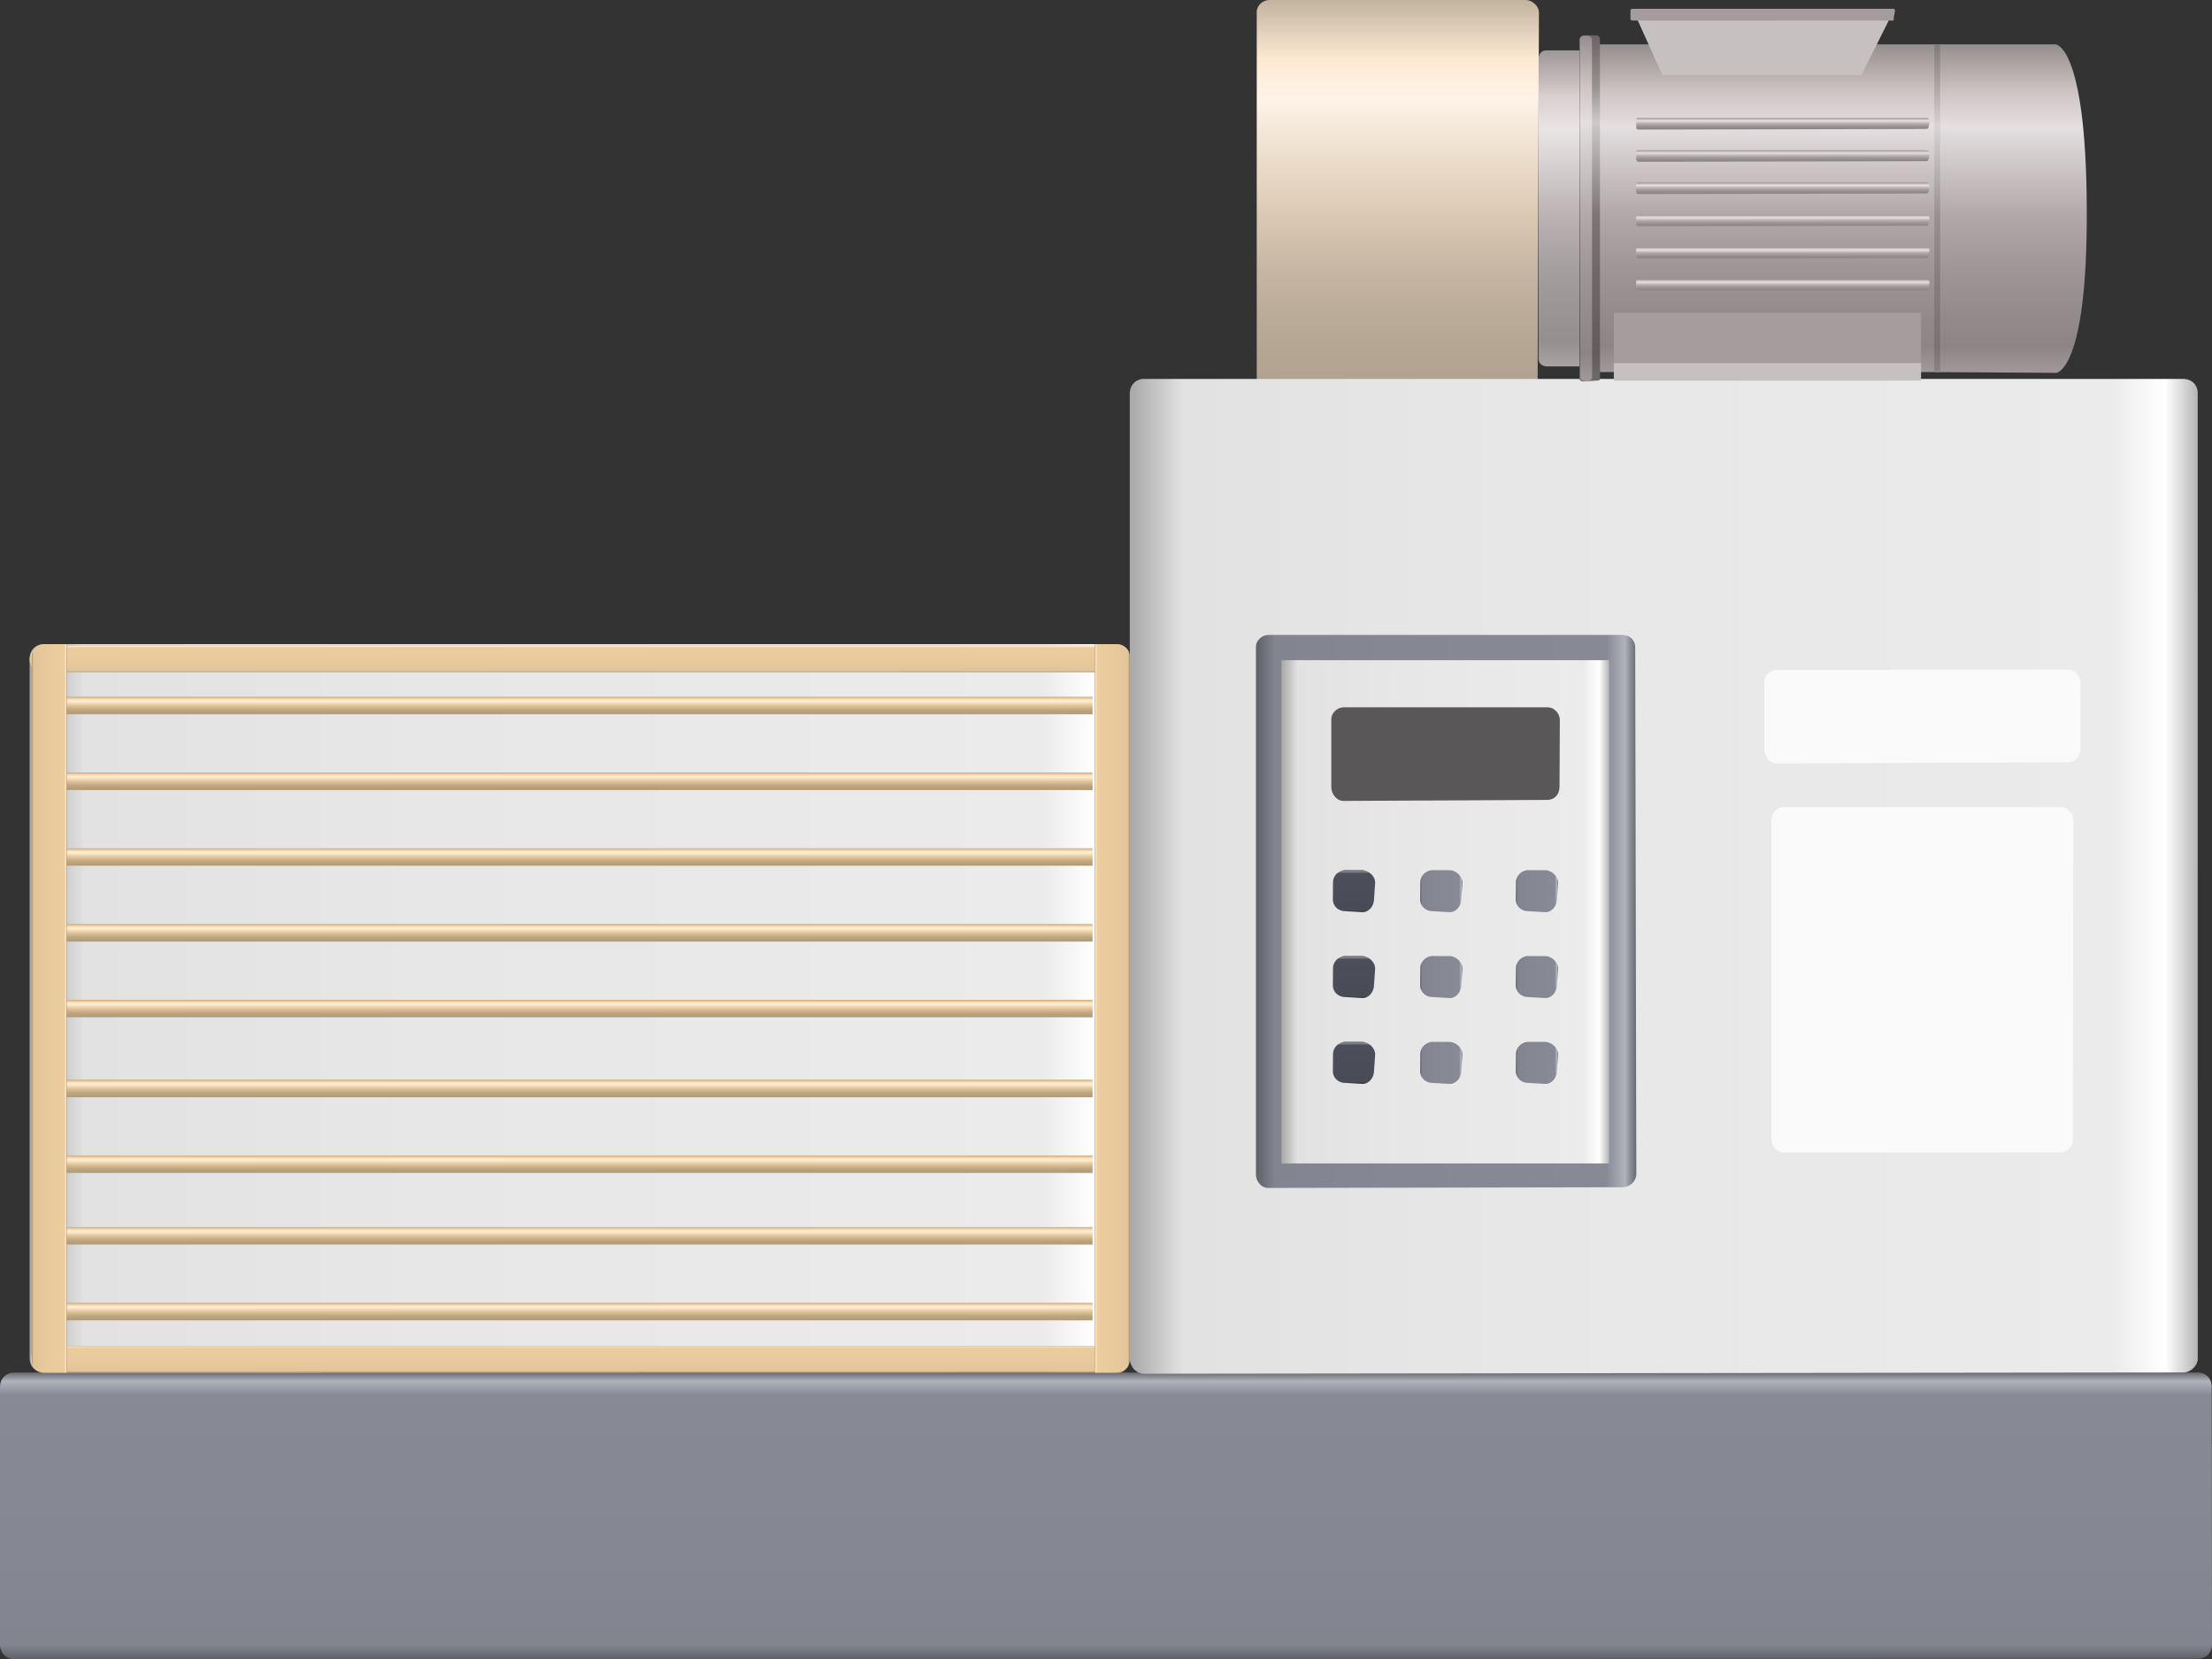 <?xml version="1.0" encoding="utf-8"?>
<!-- Generator: Adobe Illustrator 16.0.0, SVG Export Plug-In . SVG Version: 6.00 Build 0)  -->
<!DOCTYPE svg PUBLIC "-//W3C//DTD SVG 1.1//EN" "http://www.w3.org/Graphics/SVG/1.1/DTD/svg11.dtd">
<svg preserveAspectRatio="none"   version="1.1" id="图层_1" xmlns="http://www.w3.org/2000/svg" xmlns:xlink="http://www.w3.org/1999/xlink" x="0px" y="0px"
	 width="567px" height="425.312px" viewBox="0 141.402 567 425.312" enable-background="new 0 141.402 567 425.312"
	 xml:space="preserve">
<rect x="0" y="141.402" width="567" height="425.312" fill="#333333" stroke="none"/>
<g id="surface86">
	
		<linearGradient id="SVGID_1_" gradientUnits="userSpaceOnUse" x1="250.449" y1="201.302" x2="250.449" y2="66.046" gradientTransform="matrix(0.75 0 0 -0.75 170.47 292.379)">
		<stop  offset="0" style="stop-color:#C2B39F"/>
		<stop  offset="0.15" style="stop-color:#FDEAD3"/>
		<stop  offset="0.25" style="stop-color:#FEF3E7"/>
		<stop  offset="0.52" style="stop-color:#DECCB6"/>
		<stop  offset="0.69" style="stop-color:#C5B5A2"/>
		<stop  offset="0.8" style="stop-color:#BAAB98"/>
		<stop  offset="0.97" style="stop-color:#B0A190"/>
		<stop  offset="1" style="stop-color:#CABAA5"/>
	</linearGradient>
	<path fill="url(#SVGID_1_)" d="M325.14,141.402h66c1.5,0,3.332,1.449,3.332,3.238l-0.332,95.012c0,1.5-1.148,3.191-2.945,3.191
		l-66.055-0.191c-1.5,0-3-1.258-3-3.047v-95.203c0-1.5,1.453-3,3.254-3H325.14z"/>
	
		<linearGradient id="SVGID_2_" gradientUnits="userSpaceOnUse" x1="580.226" y1="201.304" x2="580.226" y2="103.303" gradientTransform="matrix(0.75 0 0 -0.75 -151.669 644.192)">
		<stop  offset="0" style="stop-color:#666971"/>
		<stop  offset="0.03" style="stop-color:#B0B2BA"/>
		<stop  offset="0.08" style="stop-color:#878A95"/>
		<stop  offset="0.64" style="stop-color:#858792"/>
		<stop  offset="0.95" style="stop-color:#82848F"/>
		<stop  offset="1" style="stop-color:#5F6169"/>
	</linearGradient>
	<path fill="url(#SVGID_2_)" d="M3.75,493.214h559.5c2.25,0,3.68,1.609,3.68,3.598l0.07,66.152c0,2.25-1.711,3.633-3.707,3.633
		L3.75,566.714C1.5,566.714,0,564.988,0,563v-66.035c0-2.25,1.617-3.75,3.617-3.75H3.75z"/>
	
		<linearGradient id="SVGID_3_" gradientUnits="userSpaceOnUse" x1="567.221" y1="31.307" x2="202.222" y2="31.307" gradientTransform="matrix(0.75 0 0 -0.75 137.93 389.506)">
		<stop  offset="0" style="stop-color:#B5B5B5"/>
		<stop  offset="0.03" style="stop-color:#FFFFFF"/>
		<stop  offset="0.08" style="stop-color:#EBEBEB"/>
		<stop  offset="0.64" style="stop-color:#E7E7E7"/>
		<stop  offset="0.95" style="stop-color:#E2E2E2"/>
		<stop  offset="1" style="stop-color:#A8A8A8"/>
	</linearGradient>
	<path fill="url(#SVGID_3_)" d="M293.347,238.527h266.25c2.25,0,3.738,1.609,3.738,3.598l0.012,247.652
		c0,1.5-1.676,3.438-3.672,3.438l-266.328,0.313c-2.25,0-3.75-1.922-3.75-3.91V242.277c0-2.25,1.621-3.75,3.617-3.75H293.347z"/>
	
		<linearGradient id="SVGID_4_" gradientUnits="userSpaceOnUse" x1="578.231" y1="76.807" x2="202.226" y2="76.807" gradientTransform="matrix(0.75 0 0 -0.75 -144.076 457.494)">
		<stop  offset="0" style="stop-color:#B5B5B5"/>
		<stop  offset="0.03" style="stop-color:#FFFFFF"/>
		<stop  offset="0.08" style="stop-color:#EBEBEB"/>
		<stop  offset="0.64" style="stop-color:#E7E7E7"/>
		<stop  offset="0.95" style="stop-color:#E2E2E2"/>
		<stop  offset="1" style="stop-color:#A8A8A8"/>
	</linearGradient>
	<path fill="url(#SVGID_4_)" d="M11.344,306.515h274.5c2.25,0,3.754,1.609,3.754,3.598l-0.004,179.402
		c0,2.25-1.613,3.699-3.609,3.699l-274.64,0.051c-2.25,0-3.75-1.664-3.75-3.648V310.265c0-2.25,1.617-3.75,3.613-3.75H11.344z"/>
	
		<linearGradient id="SVGID_5_" gradientUnits="userSpaceOnUse" x1="377.726" y1="201.302" x2="377.726" y2="195.302" gradientTransform="matrix(0.75 0 0 -0.75 -134.857 470.983)">
		<stop  offset="0" style="stop-color:#C4AA84"/>
		<stop  offset="0.15" style="stop-color:#FFE0B3"/>
		<stop  offset="0.25" style="stop-color:#FFEED7"/>
		<stop  offset="0.52" style="stop-color:#DFC297"/>
		<stop  offset="0.69" style="stop-color:#C7AD86"/>
		<stop  offset="0.8" style="stop-color:#BCA37E"/>
		<stop  offset="0.97" style="stop-color:#B19A77"/>
		<stop  offset="1" style="stop-color:#CBB189"/>
	</linearGradient>
	<path fill="url(#SVGID_5_)" d="M16.813,320.007h263.25v4.5H16.813V320.007z"/>
	
		<linearGradient id="SVGID_6_" gradientUnits="userSpaceOnUse" x1="377.726" y1="201.302" x2="377.726" y2="195.302" gradientTransform="matrix(0.75 0 0 -0.75 -134.857 490.402)">
		<stop  offset="0" style="stop-color:#C4AA84"/>
		<stop  offset="0.15" style="stop-color:#FFE0B3"/>
		<stop  offset="0.25" style="stop-color:#FFEED7"/>
		<stop  offset="0.52" style="stop-color:#DFC297"/>
		<stop  offset="0.69" style="stop-color:#C7AD86"/>
		<stop  offset="0.8" style="stop-color:#BCA37E"/>
		<stop  offset="0.97" style="stop-color:#B19A77"/>
		<stop  offset="1" style="stop-color:#CBB189"/>
	</linearGradient>
	<path fill="url(#SVGID_6_)" d="M16.813,339.425h263.25v4.5H16.813V339.425z"/>
	
		<linearGradient id="SVGID_7_" gradientUnits="userSpaceOnUse" x1="377.726" y1="201.306" x2="377.726" y2="195.306" gradientTransform="matrix(0.75 0 0 -0.75 -134.857 509.822)">
		<stop  offset="0" style="stop-color:#C4AA84"/>
		<stop  offset="0.15" style="stop-color:#FFE0B3"/>
		<stop  offset="0.25" style="stop-color:#FFEED7"/>
		<stop  offset="0.52" style="stop-color:#DFC297"/>
		<stop  offset="0.69" style="stop-color:#C7AD86"/>
		<stop  offset="0.8" style="stop-color:#BCA37E"/>
		<stop  offset="0.97" style="stop-color:#B19A77"/>
		<stop  offset="1" style="stop-color:#CBB189"/>
	</linearGradient>
	<path fill="url(#SVGID_7_)" d="M16.813,358.843h263.25v4.5H16.813V358.843z"/>
	
		<linearGradient id="SVGID_8_" gradientUnits="userSpaceOnUse" x1="377.726" y1="201.306" x2="377.726" y2="195.306" gradientTransform="matrix(0.75 0 0 -0.75 -134.857 529.24)">
		<stop  offset="0" style="stop-color:#C4AA84"/>
		<stop  offset="0.15" style="stop-color:#FFE0B3"/>
		<stop  offset="0.25" style="stop-color:#FFEED7"/>
		<stop  offset="0.52" style="stop-color:#DFC297"/>
		<stop  offset="0.69" style="stop-color:#C7AD86"/>
		<stop  offset="0.8" style="stop-color:#BCA37E"/>
		<stop  offset="0.97" style="stop-color:#B19A77"/>
		<stop  offset="1" style="stop-color:#CBB189"/>
	</linearGradient>
	<path fill="url(#SVGID_8_)" d="M16.813,378.261h263.25v4.5H16.813V378.261z"/>
	
		<linearGradient id="SVGID_9_" gradientUnits="userSpaceOnUse" x1="377.726" y1="201.303" x2="377.726" y2="195.303" gradientTransform="matrix(0.75 0 0 -0.75 -134.857 548.66)">
		<stop  offset="0" style="stop-color:#C4AA84"/>
		<stop  offset="0.15" style="stop-color:#FFE0B3"/>
		<stop  offset="0.25" style="stop-color:#FFEED7"/>
		<stop  offset="0.52" style="stop-color:#DFC297"/>
		<stop  offset="0.69" style="stop-color:#C7AD86"/>
		<stop  offset="0.8" style="stop-color:#BCA37E"/>
		<stop  offset="0.97" style="stop-color:#B19A77"/>
		<stop  offset="1" style="stop-color:#CBB189"/>
	</linearGradient>
	<path fill="url(#SVGID_9_)" d="M16.813,397.683h263.25v4.5H16.813V397.683z"/>
	
		<linearGradient id="SVGID_10_" gradientUnits="userSpaceOnUse" x1="377.726" y1="201.302" x2="377.726" y2="195.302" gradientTransform="matrix(0.75 0 0 -0.75 -134.857 569.141)">
		<stop  offset="0" style="stop-color:#C4AA84"/>
		<stop  offset="0.15" style="stop-color:#FFE0B3"/>
		<stop  offset="0.25" style="stop-color:#FFEED7"/>
		<stop  offset="0.52" style="stop-color:#DFC297"/>
		<stop  offset="0.69" style="stop-color:#C7AD86"/>
		<stop  offset="0.8" style="stop-color:#BCA37E"/>
		<stop  offset="0.97" style="stop-color:#B19A77"/>
		<stop  offset="1" style="stop-color:#CBB189"/>
	</linearGradient>
	<path fill="url(#SVGID_10_)" d="M16.813,418.164h263.25v4.5H16.813V418.164z"/>
	
		<linearGradient id="SVGID_11_" gradientUnits="userSpaceOnUse" x1="377.726" y1="201.307" x2="377.726" y2="195.307" gradientTransform="matrix(0.75 0 0 -0.75 -134.857 588.566)">
		<stop  offset="0" style="stop-color:#C4AA84"/>
		<stop  offset="0.15" style="stop-color:#FFE0B3"/>
		<stop  offset="0.25" style="stop-color:#FFEED7"/>
		<stop  offset="0.52" style="stop-color:#DFC297"/>
		<stop  offset="0.69" style="stop-color:#C7AD86"/>
		<stop  offset="0.8" style="stop-color:#BCA37E"/>
		<stop  offset="0.97" style="stop-color:#B19A77"/>
		<stop  offset="1" style="stop-color:#CBB189"/>
	</linearGradient>
	<path fill="url(#SVGID_11_)" d="M16.813,437.585h263.25v4.5H16.813V437.585z"/>
	
		<linearGradient id="SVGID_12_" gradientUnits="userSpaceOnUse" x1="377.726" y1="201.304" x2="377.726" y2="195.304" gradientTransform="matrix(0.75 0 0 -0.75 -134.857 606.918)">
		<stop  offset="0" style="stop-color:#C4AA84"/>
		<stop  offset="0.15" style="stop-color:#FFE0B3"/>
		<stop  offset="0.25" style="stop-color:#FFEED7"/>
		<stop  offset="0.52" style="stop-color:#DFC297"/>
		<stop  offset="0.69" style="stop-color:#C7AD86"/>
		<stop  offset="0.8" style="stop-color:#BCA37E"/>
		<stop  offset="0.97" style="stop-color:#B19A77"/>
		<stop  offset="1" style="stop-color:#CBB189"/>
	</linearGradient>
	<path fill="url(#SVGID_12_)" d="M16.813,455.941h263.25v4.5H16.813V455.941z"/>
	
		<linearGradient id="SVGID_13_" gradientUnits="userSpaceOnUse" x1="377.727" y1="201.304" x2="377.727" y2="195.304" gradientTransform="matrix(0.75 0 0 -0.75 -134.857 626.337)">
		<stop  offset="0" style="stop-color:#C4AA84"/>
		<stop  offset="0.15" style="stop-color:#FFE0B3"/>
		<stop  offset="0.25" style="stop-color:#FFEED7"/>
		<stop  offset="0.52" style="stop-color:#DFC297"/>
		<stop  offset="0.69" style="stop-color:#C7AD86"/>
		<stop  offset="0.8" style="stop-color:#BCA37E"/>
		<stop  offset="0.97" style="stop-color:#B19A77"/>
		<stop  offset="1" style="stop-color:#CBB189"/>
	</linearGradient>
	<path fill="url(#SVGID_13_)" d="M16.813,475.359h263.25v4.5H16.813V475.359z"/>
	
		<linearGradient id="SVGID_14_" gradientUnits="userSpaceOnUse" x1="209.227" y1="201.304" x2="209.227" y2="93.304" gradientTransform="matrix(0.75 0 0 -0.75 242.708 305.299)">
		<stop  offset="0" style="stop-color:#9E9797"/>
		<stop  offset="0.15" style="stop-color:#D9D0D0"/>
		<stop  offset="0.25" style="stop-color:#EAE5E5"/>
		<stop  offset="0.52" style="stop-color:#BBB3B3"/>
		<stop  offset="0.69" style="stop-color:#A69F9F"/>
		<stop  offset="0.8" style="stop-color:#9D9696"/>
		<stop  offset="0.92" style="stop-color:#948E8E"/>
		<stop  offset="1" style="stop-color:#AAA3A3"/>
	</linearGradient>
	<path fill="url(#SVGID_14_)" d="M396.628,154.32h8.25v81h-8.25c-1.5,0-2.25-0.883-2.25-1.949V156.57c0-1.5,0.867-2.25,1.938-2.25
		H396.628z"/>
	
		<linearGradient id="SVGID_15_" gradientUnits="userSpaceOnUse" x1="260.224" y1="201.305" x2="260.224" y2="89.304" gradientTransform="matrix(0.75 0 0 -0.75 258.293 303.751)">
		<stop  offset="0" style="stop-color:#968E8E"/>
		<stop  offset="0.15" style="stop-color:#CFC5C5"/>
		<stop  offset="0.25" style="stop-color:#E4DFE0"/>
		<stop  offset="0.52" style="stop-color:#B1A8A9"/>
		<stop  offset="0.69" style="stop-color:#9E9596"/>
		<stop  offset="0.8" style="stop-color:#958C8D"/>
		<stop  offset="0.92" style="stop-color:#8C8485"/>
		<stop  offset="1" style="stop-color:#A19999"/>
	</linearGradient>
	<path fill="url(#SVGID_15_)" d="M409.96,152.773h87v84h-87V152.773z"/>
	
		<linearGradient id="SVGID_16_" gradientUnits="userSpaceOnUse" x1="228.07" y1="201.305" x2="228.07" y2="89.034" gradientTransform="matrix(0.75 0 0 -0.75 344.469 303.751)">
		<stop  offset="0" style="stop-color:#968E8E"/>
		<stop  offset="0.15" style="stop-color:#CFC5C5"/>
		<stop  offset="0.25" style="stop-color:#E4DFE0"/>
		<stop  offset="0.52" style="stop-color:#B1A8A9"/>
		<stop  offset="0.69" style="stop-color:#9E9596"/>
		<stop  offset="0.8" style="stop-color:#958C8D"/>
		<stop  offset="0.92" style="stop-color:#8C8485"/>
		<stop  offset="1" style="stop-color:#A19999"/>
	</linearGradient>
	<path fill="url(#SVGID_16_)" d="M496.136,152.773h30.75c0,0,7.836,0,8.016,42.102c0.234,41.898-7.875,42.102-7.875,42.102
		l-30.891-0.203V152.773z"/>
	
		<linearGradient id="SVGID_17_" gradientUnits="userSpaceOnUse" x1="203.227" y1="201.305" x2="203.227" y2="89.305" gradientTransform="matrix(0.75 0 0 -0.75 344.154 303.751)">
		<stop  offset="0" style="stop-color:#817A7A"/>
		<stop  offset="0.15" style="stop-color:#B5ADAD"/>
		<stop  offset="0.25" style="stop-color:#D8D4D4"/>
		<stop  offset="0.52" style="stop-color:#999191"/>
		<stop  offset="0.69" style="stop-color:#888080"/>
		<stop  offset="0.8" style="stop-color:#807979"/>
		<stop  offset="0.92" style="stop-color:#787272"/>
		<stop  offset="1" style="stop-color:#8B8383"/>
	</linearGradient>
	<path fill="url(#SVGID_17_)" d="M495.824,152.773h1.5v84h-1.5V152.773z"/>
	
		<linearGradient id="SVGID_18_" gradientUnits="userSpaceOnUse" x1="169.183" y1="201.303" x2="169.183" y2="83.006" gradientTransform="matrix(-0.75 0 0 -0.75 534.378 301.435)">
		<stop  offset="0" style="stop-color:#696363"/>
		<stop  offset="0.15" style="stop-color:#999292"/>
		<stop  offset="0.25" style="stop-color:#CCC9C9"/>
		<stop  offset="0.52" style="stop-color:#7C7575"/>
		<stop  offset="0.69" style="stop-color:#6E6868"/>
		<stop  offset="0.8" style="stop-color:#686262"/>
		<stop  offset="0.92" style="stop-color:#625C5C"/>
		<stop  offset="1" style="stop-color:#716A6A"/>
	</linearGradient>
	<path fill="url(#SVGID_18_)" d="M409.351,150.457h-3.75c0,0-0.656,0.387-0.656,0.875l-0.094,86.875c0,0.75,0.492,0.973,0.98,0.973
		l3.52-0.223c0.75,0,0.781-0.203,0.781-0.691l-0.031-87.059c0,0-0.367-0.75-0.855-0.75H409.351z"/>
	
		<linearGradient id="SVGID_19_" gradientUnits="userSpaceOnUse" x1="167.752" y1="201.304" x2="167.752" y2="83.283" gradientTransform="matrix(-0.75 0 0 -0.75 532.341 301.537)">
		<stop  offset="0" style="stop-color:#968E8E"/>
		<stop  offset="0.15" style="stop-color:#CFC5C5"/>
		<stop  offset="0.25" style="stop-color:#E4DFE0"/>
		<stop  offset="0.52" style="stop-color:#B1A8A9"/>
		<stop  offset="0.69" style="stop-color:#9E9596"/>
		<stop  offset="0.8" style="stop-color:#958C8D"/>
		<stop  offset="0.92" style="stop-color:#8C8485"/>
		<stop  offset="1" style="stop-color:#A19999"/>
	</linearGradient>
	<path fill="url(#SVGID_19_)" d="M407.312,150.559h-1.5c0,0-0.863,0.395-0.863,0.883l0.113,86.867c0,0,0.398,0.766,1.031,0.766
		l1.219-0.016c0,0,0.793-0.402,0.793-0.891l-0.043-86.859c0,0-0.469-0.75-1.102-0.75H407.312z"/>
	<path fill="#A59C9D" d="M413.675,221.578h78.75v14.25h-78.75V221.578z"/>
	<path fill="#C7C0C1" d="M413.675,234.465h78.75v4.5h-78.75V234.465z"/>
	
		<linearGradient id="SVGID_20_" gradientUnits="userSpaceOnUse" x1="252.356" y1="201.341" x2="252.356" y2="197.304" gradientTransform="matrix(0.75 0 0 -0.75 267.719 322.619)">
		<stop  offset="0" style="stop-color:#968E8E"/>
		<stop  offset="0.15" style="stop-color:#CFC5C5"/>
		<stop  offset="0.25" style="stop-color:#E4DFE0"/>
		<stop  offset="0.52" style="stop-color:#B1A8A9"/>
		<stop  offset="0.69" style="stop-color:#9E9596"/>
		<stop  offset="0.8" style="stop-color:#958C8D"/>
		<stop  offset="0.92" style="stop-color:#8C8485"/>
		<stop  offset="1" style="stop-color:#A19999"/>
	</linearGradient>
	<path fill="url(#SVGID_20_)" d="M420.136,171.641h73.5c0.75,0,0.949,0.367,0.949,0.855l-0.199,1.395c0,0-0.125,0.563-0.52,0.563
		l-73.73,0.188c-0.75,0-0.75-0.582-0.75-1.07v-1.18c0-0.75,0.301-0.777,0.695-0.777L420.136,171.641z"/>
	
		<linearGradient id="SVGID_21_" gradientUnits="userSpaceOnUse" x1="252.356" y1="201.342" x2="252.356" y2="197.305" gradientTransform="matrix(0.75 0 0 -0.75 267.719 330.89)">
		<stop  offset="0" style="stop-color:#968E8E"/>
		<stop  offset="0.15" style="stop-color:#CFC5C5"/>
		<stop  offset="0.25" style="stop-color:#E4DFE0"/>
		<stop  offset="0.52" style="stop-color:#B1A8A9"/>
		<stop  offset="0.69" style="stop-color:#9E9596"/>
		<stop  offset="0.8" style="stop-color:#958C8D"/>
		<stop  offset="0.92" style="stop-color:#8C8485"/>
		<stop  offset="1" style="stop-color:#A19999"/>
	</linearGradient>
	<path fill="url(#SVGID_21_)" d="M420.136,179.914h73.5c0.75,0,0.949,0.367,0.949,0.855l-0.199,1.395c0,0-0.125,0.559-0.52,0.559
		l-73.73,0.191c-0.75,0-0.75-0.586-0.75-1.074v-1.176c0-0.75,0.301-0.781,0.695-0.781L420.136,179.914z"/>
	
		<linearGradient id="SVGID_22_" gradientUnits="userSpaceOnUse" x1="252.356" y1="201.338" x2="252.356" y2="197.302" gradientTransform="matrix(0.75 0 0 -0.75 267.719 339.16)">
		<stop  offset="0" style="stop-color:#968E8E"/>
		<stop  offset="0.15" style="stop-color:#CFC5C5"/>
		<stop  offset="0.25" style="stop-color:#E4DFE0"/>
		<stop  offset="0.52" style="stop-color:#B1A8A9"/>
		<stop  offset="0.69" style="stop-color:#9E9596"/>
		<stop  offset="0.8" style="stop-color:#958C8D"/>
		<stop  offset="0.92" style="stop-color:#8C8485"/>
		<stop  offset="1" style="stop-color:#A19999"/>
	</linearGradient>
	<path fill="url(#SVGID_22_)" d="M420.136,188.184h73.5c0.75,0,0.949,0.367,0.949,0.855l-0.199,1.395c0,0-0.125,0.563-0.52,0.563
		l-73.73,0.188c-0.75,0-0.75-0.582-0.75-1.07v-1.18c0-0.75,0.301-0.777,0.695-0.777L420.136,188.184z"/>
	
		<linearGradient id="SVGID_23_" gradientUnits="userSpaceOnUse" x1="252.356" y1="201.341" x2="252.356" y2="197.305" gradientTransform="matrix(0.75 0 0 -0.75 267.719 347.432)">
		<stop  offset="0" style="stop-color:#968E8E"/>
		<stop  offset="0.15" style="stop-color:#CFC5C5"/>
		<stop  offset="0.25" style="stop-color:#E4DFE0"/>
		<stop  offset="0.52" style="stop-color:#B1A8A9"/>
		<stop  offset="0.69" style="stop-color:#9E9596"/>
		<stop  offset="0.8" style="stop-color:#958C8D"/>
		<stop  offset="0.92" style="stop-color:#8C8485"/>
		<stop  offset="1" style="stop-color:#A19999"/>
	</linearGradient>
	<path fill="url(#SVGID_23_)" d="M420.136,196.453h73.5c0.75,0,0.949,0.367,0.949,0.855l-0.199,1.395c0,0-0.125,0.563-0.52,0.563
		l-73.73,0.188c-0.75,0-0.75-0.582-0.75-1.07v-1.18c0-0.75,0.301-0.777,0.695-0.777L420.136,196.453z"/>
	
		<linearGradient id="SVGID_24_" gradientUnits="userSpaceOnUse" x1="252.356" y1="201.339" x2="252.356" y2="197.303" gradientTransform="matrix(0.75 0 0 -0.75 267.719 355.703)">
		<stop  offset="0" style="stop-color:#968E8E"/>
		<stop  offset="0.15" style="stop-color:#CFC5C5"/>
		<stop  offset="0.25" style="stop-color:#E4DFE0"/>
		<stop  offset="0.52" style="stop-color:#B1A8A9"/>
		<stop  offset="0.69" style="stop-color:#9E9596"/>
		<stop  offset="0.8" style="stop-color:#958C8D"/>
		<stop  offset="0.92" style="stop-color:#8C8485"/>
		<stop  offset="1" style="stop-color:#A19999"/>
	</linearGradient>
	<path fill="url(#SVGID_24_)" d="M420.136,204.727h73.5c0.75,0,0.949,0.367,0.949,0.855l-0.199,1.395c0,0-0.125,0.563-0.52,0.563
		l-73.73,0.188c-0.75,0-0.75-0.586-0.75-1.074v-1.176c0-0.75,0.301-0.777,0.695-0.777L420.136,204.727z"/>
	
		<linearGradient id="SVGID_25_" gradientUnits="userSpaceOnUse" x1="252.356" y1="201.341" x2="252.356" y2="197.304" gradientTransform="matrix(0.75 0 0 -0.75 267.719 363.974)">
		<stop  offset="0" style="stop-color:#968E8E"/>
		<stop  offset="0.15" style="stop-color:#CFC5C5"/>
		<stop  offset="0.25" style="stop-color:#E4DFE0"/>
		<stop  offset="0.52" style="stop-color:#B1A8A9"/>
		<stop  offset="0.69" style="stop-color:#9E9596"/>
		<stop  offset="0.8" style="stop-color:#958C8D"/>
		<stop  offset="0.92" style="stop-color:#8C8485"/>
		<stop  offset="1" style="stop-color:#A19999"/>
	</linearGradient>
	<path fill="url(#SVGID_25_)" d="M420.136,212.996h73.5c0.75,0,0.949,0.367,0.949,0.855l-0.199,1.395c0,0-0.125,0.563-0.52,0.563
		l-73.73,0.188c-0.75,0-0.75-0.582-0.75-1.07v-1.18c0-0.75,0.301-0.777,0.695-0.777L420.136,212.996z"/>
	<path fill="#C7C0C1" d="M419.378,145.672h65.25l-7.5,15h-51L419.378,145.672z"/>
	<path fill="#A59C9D" d="M418.683,143.66h66.75c0,0,0.316,0.195,0.316,0.441l-0.316,1.809c0,0.75,0.02,0.77-0.348,0.77l-66.402-0.02
		c-0.75,0-0.75-0.18-0.75-0.426v-1.824c0-0.75,0.266-0.75,0.633-0.75H418.683z"/>
	
		<linearGradient id="SVGID_26_" gradientUnits="userSpaceOnUse" x1="332.221" y1="106.804" x2="202.221" y2="106.804" gradientTransform="matrix(0.75 0 0 -0.75 170.267 455.133)">
		<stop  offset="0" style="stop-color:#666971"/>
		<stop  offset="0.03" style="stop-color:#B0B2BA"/>
		<stop  offset="0.08" style="stop-color:#878A95"/>
		<stop  offset="0.64" style="stop-color:#858792"/>
		<stop  offset="0.95" style="stop-color:#82848F"/>
		<stop  offset="1" style="stop-color:#5F6169"/>
	</linearGradient>
	<path fill="url(#SVGID_26_)" d="M324.933,304.156h90.75c2.25,0,3.465,1.434,3.465,3.223l0.285,134.777
		c0,2.25-1.785,3.574-3.582,3.574l-90.918,0.176c-1.5,0-3-1.625-3-3.414V307.156c0-1.5,1.445-3,3.242-3H324.933z"/>
	
		<linearGradient id="SVGID_27_" gradientUnits="userSpaceOnUse" x1="314.224" y1="115.304" x2="202.224" y2="115.304" gradientTransform="matrix(0.75 0 0 -0.75 176.788 461.602)">
		<stop  offset="0" style="stop-color:#B5B5B5"/>
		<stop  offset="0.03" style="stop-color:#FFFFFF"/>
		<stop  offset="0.08" style="stop-color:#EBEBEB"/>
		<stop  offset="0.64" style="stop-color:#E7E7E7"/>
		<stop  offset="0.95" style="stop-color:#E2E2E2"/>
		<stop  offset="1" style="stop-color:#A8A8A8"/>
	</linearGradient>
	<path fill="url(#SVGID_27_)" d="M328.457,310.625h84v129h-84V310.625z"/>
	
		<linearGradient id="SVGID_28_" gradientUnits="userSpaceOnUse" x1="389.778" y1="201.365" x2="389.778" y2="192.251" gradientTransform="matrix(0.75 0 0 -0.75 -144.076 457.899)">
		<stop  offset="0" style="stop-color:#B59D79"/>
		<stop  offset="0.03" style="stop-color:#FFE5C1"/>
		<stop  offset="0.08" style="stop-color:#EBCC9F"/>
		<stop  offset="0.64" style="stop-color:#E7C99C"/>
		<stop  offset="0.95" style="stop-color:#E2C499"/>
		<stop  offset="1" style="stop-color:#A89170"/>
	</linearGradient>
	<path fill="url(#SVGID_28_)" d="M10.594,306.921h275.25c1.5,0,3.078,1.402,3.078,3.191c-0.078,2.059-1.504,3.598-3.301,3.598
		l-275.027-0.039c-1.5,0-3-1.41-3-3.199c0-2.051,1.457-3.598,3.254-3.598L10.594,306.921z"/>
	
		<linearGradient id="SVGID_29_" gradientUnits="userSpaceOnUse" x1="389.78" y1="201.364" x2="389.78" y2="192.25" gradientTransform="matrix(0.75 0 0 -0.75 -143.737 637.379)">
		<stop  offset="0" style="stop-color:#B59D79"/>
		<stop  offset="0.03" style="stop-color:#FFE5C1"/>
		<stop  offset="0.08" style="stop-color:#EBCC9F"/>
		<stop  offset="0.64" style="stop-color:#E7C99C"/>
		<stop  offset="0.95" style="stop-color:#E2C499"/>
		<stop  offset="1" style="stop-color:#A89170"/>
	</linearGradient>
	<path fill="url(#SVGID_29_)" d="M10.934,486.402h275.25c1.5,0,3.078,1.402,3.078,3.191c-0.078,2.059-1.504,3.598-3.301,3.598
		l-275.027-0.039c-1.5,0-3-1.41-3-3.199c0-2.051,1.457-3.598,3.254-3.598L10.934,486.402z"/>
	
		<linearGradient id="SVGID_30_" gradientUnits="userSpaceOnUse" x1="214.227" y1="76.807" x2="202.227" y2="76.807" gradientTransform="matrix(0.75 0 0 -0.75 -143.534 457.494)">
		<stop  offset="0" style="stop-color:#B59D79"/>
		<stop  offset="0.03" style="stop-color:#FFE5C1"/>
		<stop  offset="0.08" style="stop-color:#EBCC9F"/>
		<stop  offset="0.64" style="stop-color:#E7C99C"/>
		<stop  offset="0.95" style="stop-color:#E2C499"/>
		<stop  offset="1" style="stop-color:#A89170"/>
	</linearGradient>
	<path fill="url(#SVGID_30_)" d="M11.137,306.515h6v186.75h-6c-1.5,0-3-1.5-3-3.289V309.515c0-1.5,1.453-3,3.254-3H11.137z"/>
	
		<linearGradient id="SVGID_31_" gradientUnits="userSpaceOnUse" x1="177.7" y1="76.807" x2="165.701" y2="76.807" gradientTransform="matrix(-0.75 0 0 -0.75 413.877 457.494)">
		<stop  offset="0" style="stop-color:#B59D79"/>
		<stop  offset="0.03" style="stop-color:#FFE5C1"/>
		<stop  offset="0.08" style="stop-color:#EBCC9F"/>
		<stop  offset="0.64" style="stop-color:#E7C99C"/>
		<stop  offset="0.95" style="stop-color:#E2C499"/>
		<stop  offset="1" style="stop-color:#A89170"/>
	</linearGradient>
	<path fill="url(#SVGID_31_)" d="M286.601,306.515h-6v186.75h6c1.5,0,3-1.5,3-3.289V309.515c0-1.5-1.457-3-3.254-3H286.601z"/>
	<path fill="#595757" d="M344.253,322.703h52.5c1.5,0,3.074,1.449,3.074,3.238l-0.074,17.012c0,2.25-1.383,3.492-3.184,3.492
		l-52.316,0.258c-1.5,0-3-1.707-3-3.496v-17.504c0-1.5,1.457-3,3.254-3H344.253z"/>
	
		<linearGradient id="SVGID_32_" gradientUnits="userSpaceOnUse" x1="209.395" y1="201.331" x2="209.395" y2="186.946" gradientTransform="matrix(0.75 0 0 -0.75 190.027 515.432)">
		<stop  offset="0" style="stop-color:#383A42"/>
		<stop  offset="0.03" style="stop-color:#8E8F94"/>
		<stop  offset="0.08" style="stop-color:#4C4F59"/>
		<stop  offset="0.64" style="stop-color:#4A4D57"/>
		<stop  offset="0.95" style="stop-color:#494B55"/>
		<stop  offset="1" style="stop-color:#34363D"/>
	</linearGradient>
	<path fill="url(#SVGID_32_)" d="M344.695,364.453h4.5c1.5,0,3.301,1.43,3.301,3.215l-0.301,4.285c0,1.5-1.156,3.27-2.953,3.27
		l-4.547-0.27c-1.5,0-3.043-1.18-3.043-2.965l0.043-4.535c0-1.5,1.414-3.02,3.211-3.02L344.695,364.453z"/>
	
		<linearGradient id="SVGID_33_" gradientUnits="userSpaceOnUse" x1="216.624" y1="194.14" x2="202.166" y2="194.14" gradientTransform="matrix(0.75 0 0 -0.75 212.398 515.432)">
		<stop  offset="0" style="stop-color:#666971"/>
		<stop  offset="0.03" style="stop-color:#B0B2BA"/>
		<stop  offset="0.08" style="stop-color:#878A95"/>
		<stop  offset="0.64" style="stop-color:#858792"/>
		<stop  offset="0.95" style="stop-color:#82848F"/>
		<stop  offset="1" style="stop-color:#5F6169"/>
	</linearGradient>
	<path fill="url(#SVGID_33_)" d="M367.066,364.453h4.5c1.5,0,3.301,1.43,3.301,3.215l-0.301,4.285c0,1.5-1.156,3.27-2.953,3.27
		l-4.547-0.27c-1.5,0-3.043-1.18-3.043-2.965l0.043-4.535c0-1.5,1.414-3.02,3.211-3.02L367.066,364.453z"/>
	
		<linearGradient id="SVGID_34_" gradientUnits="userSpaceOnUse" x1="216.627" y1="194.14" x2="202.163" y2="194.14" gradientTransform="matrix(0.75 0 0 -0.75 236.912 515.432)">
		<stop  offset="0" style="stop-color:#666971"/>
		<stop  offset="0.03" style="stop-color:#B0B2BA"/>
		<stop  offset="0.08" style="stop-color:#878A95"/>
		<stop  offset="0.64" style="stop-color:#858792"/>
		<stop  offset="0.95" style="stop-color:#82848F"/>
		<stop  offset="1" style="stop-color:#5F6169"/>
	</linearGradient>
	<path fill="url(#SVGID_34_)" d="M391.582,364.453h4.5c1.5,0,3.301,1.43,3.301,3.215l-0.301,4.285c0,1.5-1.156,3.27-2.953,3.27
		l-4.547-0.27c-1.5,0-3.047-1.18-3.047-2.965l0.047-4.535c0-1.5,1.41-3.02,3.207-3.02L391.582,364.453z"/>
	
		<linearGradient id="SVGID_35_" gradientUnits="userSpaceOnUse" x1="209.395" y1="201.333" x2="209.395" y2="186.942" gradientTransform="matrix(0.75 0 0 -0.75 190.027 537.442)">
		<stop  offset="0" style="stop-color:#383A42"/>
		<stop  offset="0.03" style="stop-color:#8E8F94"/>
		<stop  offset="0.08" style="stop-color:#4C4F59"/>
		<stop  offset="0.64" style="stop-color:#4A4D57"/>
		<stop  offset="0.95" style="stop-color:#494B55"/>
		<stop  offset="1" style="stop-color:#34363D"/>
	</linearGradient>
	<path fill="url(#SVGID_35_)" d="M344.695,386.464h4.5c1.5,0,3.301,1.426,3.301,3.215l-0.301,4.285c0,1.5-1.156,3.27-2.953,3.27
		l-4.547-0.27c-1.5,0-3.043-1.18-3.043-2.969l0.043-4.531c0-1.5,1.414-3.023,3.211-3.023L344.695,386.464z"/>
	
		<linearGradient id="SVGID_36_" gradientUnits="userSpaceOnUse" x1="216.624" y1="194.139" x2="202.166" y2="194.139" gradientTransform="matrix(0.75 0 0 -0.75 212.398 537.442)">
		<stop  offset="0" style="stop-color:#666971"/>
		<stop  offset="0.03" style="stop-color:#B0B2BA"/>
		<stop  offset="0.08" style="stop-color:#878A95"/>
		<stop  offset="0.64" style="stop-color:#858792"/>
		<stop  offset="0.95" style="stop-color:#82848F"/>
		<stop  offset="1" style="stop-color:#5F6169"/>
	</linearGradient>
	<path fill="url(#SVGID_36_)" d="M367.066,386.464h4.5c1.5,0,3.301,1.426,3.301,3.215l-0.301,4.285c0,1.5-1.156,3.27-2.953,3.27
		l-4.547-0.27c-1.5,0-3.043-1.18-3.043-2.969l0.043-4.531c0-1.5,1.414-3.023,3.211-3.023L367.066,386.464z"/>
	
		<linearGradient id="SVGID_37_" gradientUnits="userSpaceOnUse" x1="216.627" y1="194.139" x2="202.163" y2="194.139" gradientTransform="matrix(0.75 0 0 -0.75 236.912 537.442)">
		<stop  offset="0" style="stop-color:#666971"/>
		<stop  offset="0.03" style="stop-color:#B0B2BA"/>
		<stop  offset="0.08" style="stop-color:#878A95"/>
		<stop  offset="0.64" style="stop-color:#858792"/>
		<stop  offset="0.95" style="stop-color:#82848F"/>
		<stop  offset="1" style="stop-color:#5F6169"/>
	</linearGradient>
	<path fill="url(#SVGID_37_)" d="M391.582,386.464h4.5c1.5,0,3.301,1.426,3.301,3.215l-0.301,4.285c0,1.5-1.156,3.27-2.953,3.27
		l-4.547-0.27c-1.5,0-3.047-1.18-3.047-2.969l0.047-4.531c0-1.5,1.41-3.023,3.207-3.023L391.582,386.464z"/>
	
		<linearGradient id="SVGID_38_" gradientUnits="userSpaceOnUse" x1="209.395" y1="201.332" x2="209.395" y2="186.946" gradientTransform="matrix(0.75 0 0 -0.75 190.027 559.452)">
		<stop  offset="0" style="stop-color:#383A42"/>
		<stop  offset="0.03" style="stop-color:#8E8F94"/>
		<stop  offset="0.08" style="stop-color:#4C4F59"/>
		<stop  offset="0.64" style="stop-color:#4A4D57"/>
		<stop  offset="0.95" style="stop-color:#494B55"/>
		<stop  offset="1" style="stop-color:#34363D"/>
	</linearGradient>
	<path fill="url(#SVGID_38_)" d="M344.695,408.472h4.5c1.5,0,3.301,1.43,3.301,3.219l-0.301,4.281c0,1.5-1.156,3.27-2.953,3.27
		l-4.547-0.27c-1.5,0-3.043-1.18-3.043-2.965l0.043-4.535c0-1.5,1.414-3.02,3.211-3.02L344.695,408.472z"/>
	
		<linearGradient id="SVGID_39_" gradientUnits="userSpaceOnUse" x1="216.624" y1="194.14" x2="202.166" y2="194.14" gradientTransform="matrix(0.75 0 0 -0.75 212.398 559.452)">
		<stop  offset="0" style="stop-color:#666971"/>
		<stop  offset="0.03" style="stop-color:#B0B2BA"/>
		<stop  offset="0.08" style="stop-color:#878A95"/>
		<stop  offset="0.64" style="stop-color:#858792"/>
		<stop  offset="0.95" style="stop-color:#82848F"/>
		<stop  offset="1" style="stop-color:#5F6169"/>
	</linearGradient>
	<path fill="url(#SVGID_39_)" d="M367.066,408.472h4.5c1.5,0,3.301,1.43,3.301,3.219l-0.301,4.281c0,1.5-1.156,3.27-2.953,3.27
		l-4.547-0.27c-1.5,0-3.043-1.18-3.043-2.965l0.043-4.535c0-1.5,1.414-3.02,3.211-3.02L367.066,408.472z"/>
	
		<linearGradient id="SVGID_40_" gradientUnits="userSpaceOnUse" x1="216.627" y1="194.14" x2="202.163" y2="194.14" gradientTransform="matrix(0.75 0 0 -0.75 236.912 559.452)">
		<stop  offset="0" style="stop-color:#666971"/>
		<stop  offset="0.03" style="stop-color:#B0B2BA"/>
		<stop  offset="0.08" style="stop-color:#878A95"/>
		<stop  offset="0.64" style="stop-color:#858792"/>
		<stop  offset="0.95" style="stop-color:#82848F"/>
		<stop  offset="1" style="stop-color:#5F6169"/>
	</linearGradient>
	<path fill="url(#SVGID_40_)" d="M391.582,408.472h4.5c1.5,0,3.301,1.43,3.301,3.219l-0.301,4.281c0,1.5-1.156,3.27-2.953,3.27
		l-4.547-0.27c-1.5,0-3.047-1.18-3.047-2.965l0.047-4.535c0-1.5,1.41-3.02,3.207-3.02L391.582,408.472z"/>
	<path fill="#FFFFFF" fill-opacity="0.757" d="M455.253,313.093h75c1.5,0,3.008,1.402,3.008,3.191l-0.008,17.059
		c0,2.25-1.473,3.445-3.27,3.445l-74.73,0.305c-1.5,0-3-1.754-3-3.543v-17.457c0-1.5,1.457-3.047,3.254-3.047L455.253,313.093z"/>
	<path fill="#FFFFFF" fill-opacity="0.757" d="M457.082,348.3h71.25c1.5,0,3.098,1.449,3.098,3.238l-0.098,82.262
		c0,1.5-1.379,2.992-3.176,2.992l-71.074,0.008c-1.5,0-3-1.457-3-3.246V351.3c0-1.5,1.414-3,3.211-3H457.082z"/>
</g>
</svg>
